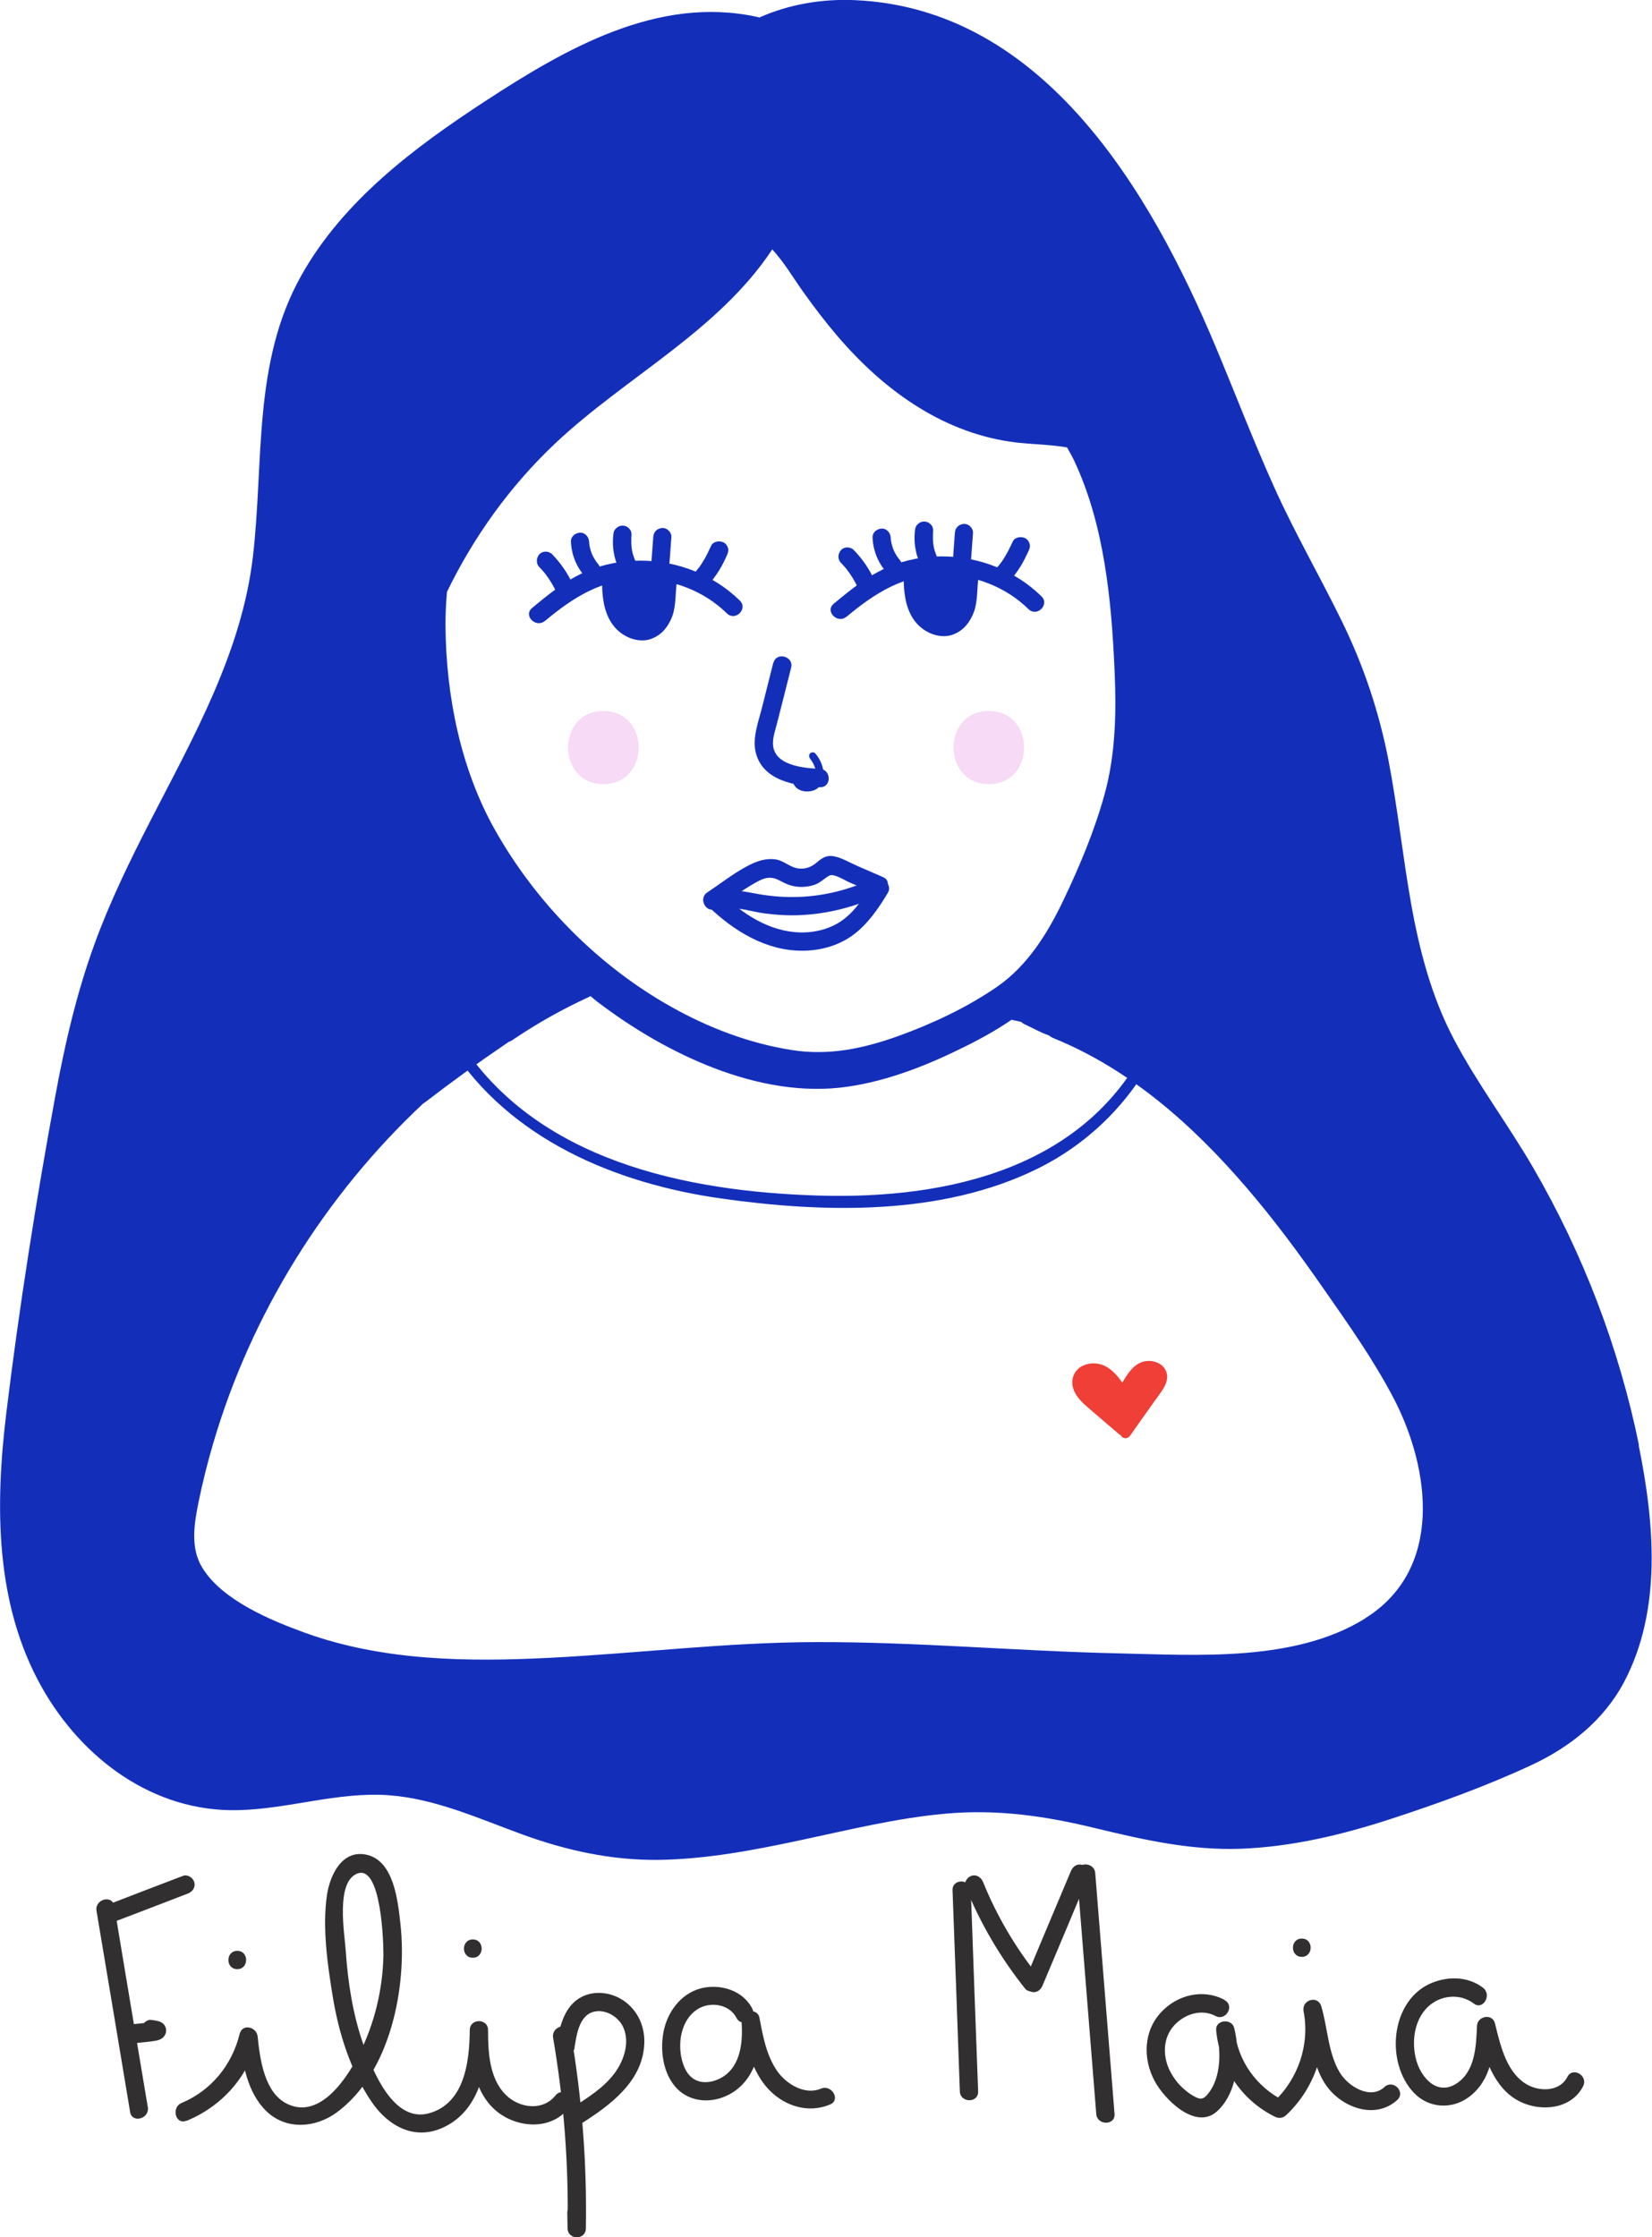 <?xml version="1.0" encoding="UTF-8"?>
<svg id="Layer_2" data-name="Layer 2" xmlns="http://www.w3.org/2000/svg" viewBox="0 0 112.99 152.96">
  <defs>
    <style>
      .cls-1 {
        fill: #f7daf6;
      }

      .cls-2 {
        fill: #ef3f36;
      }

      .cls-3 {
        fill: #312f2f;
      }

      .cls-4 {
        fill: #132fba;
      }
    </style>
  </defs>
  <g id="_4" data-name="4">
    <g>
      <g>
        <path class="cls-2" d="M77.11,94.7c.27-.47.57-.96,1.05-1.18s1.21,0,1.29.52c.05.33-.15.64-.34.91-.71,1-1.42,2.01-2.12,3.01"/>
        <path class="cls-2" d="M76.65,95.01c-.35-.51-.73-1.05-1.3-1.31s-1.37-.09-1.59.5c-.23.64.34,1.27.86,1.72.72.62,1.45,1.24,2.17,1.86"/>
        <g>
          <path class="cls-2" d="M74.27,94.33c-.07.33-.03.68.11.98.06-.3.11-.6.17-.9-.13.24-.06.56.15.72,0-.25,0-.5,0-.76.11.47.22.94.33,1.42l.04-1.4.51,1.33-.23-1.44c.02.61.18,1.21.48,1.74v-.99c-.1.63.02,1.28.31,1.84.11-.53.08-1.08-.09-1.59-.06.47.05.96.3,1.37,0-.39.02-.77.03-1.16.04.42.15.84.33,1.22,0-.48.08-.96.23-1.41.02.47-.03.94-.16,1.4.16-.6.42-1.17.77-1.69-.25.45-.42.95-.5,1.47.48-.61.92-1.26,1.3-1.93l-.88,1.63c.4-.69.79-1.4,1.15-2.12-.24-.3-.83-.1-.85.28.07-.3.58-.22.68.06s-.05.6-.21.86c-.39.66-.84,1.29-1.32,1.88-.45.08-.89-.4-.78-.84s.74-.64,1.09-.36.28.94-.13,1.14"/>
          <path class="cls-2" d="M73.91,94.23c-.08.45-.03.85.15,1.27.12.29.63.21.69-.09s.11-.6.17-.9c.03-.18-.04-.37-.22-.44-.16-.06-.39-.02-.47.15-.19.4-.13.87.21,1.18.24.21.64.07.64-.27v-.76c-.25.03-.49.07-.74.1l.33,1.42c.1.42.72.31.74-.1l.04-1.4-.74.1.51,1.33c.17.45.8.28.72-.2l-.23-1.44c-.07-.42-.75-.32-.74.1.03.68.21,1.33.53,1.93.18.33.7.18.7-.19v-.99c-.01-.2-.18-.38-.39-.38-.22,0-.35.17-.38.38-.09.7.05,1.4.37,2.03.14.28.62.22.69-.09.12-.6.1-1.21-.09-1.79-.13-.42-.69-.31-.74.1-.06.54.07,1.09.35,1.56.19.33.69.18.7-.19,0-.39.02-.77.03-1.16h-.75c.05.5.17.96.38,1.41.16.35.7.16.7-.19,0-.45.08-.88.22-1.31l-.74-.1c.02.44-.03.87-.14,1.3-.13.47.6.66.72.2.16-.57.4-1.1.73-1.6l-.65-.38c-.27.49-.45,1.01-.54,1.56-.03.17.02.33.17.42.13.08.35.07.45-.06.5-.64.96-1.3,1.36-2.01l-.65-.38-.88,1.63c-.23.42.4.8.65.38.4-.69.78-1.4,1.15-2.12.08-.16.06-.33-.06-.45-.51-.55-1.42-.15-1.49.55-.04.44.61.49.74.1-.01.04-.07.06-.08.08,0,.02.02.01,0,0,.03.03.05-.01.05.05,0,.27-.2.53-.33.74-.34.54-.71,1.07-1.12,1.57l.27-.11c-.4.05-.59-.5-.15-.57.34-.06.42.41.15.57-.42.23-.04.88.38.65.64-.35.73-1.35.13-1.78s-1.51-.07-1.65.64c-.07.38.09.78.39,1.02.16.13.33.21.53.24.1.01.22.02.32-.01.15-.04.23-.17.31-.28.28-.36.55-.72.81-1.1s.54-.76.66-1.18c.14-.45,0-.94-.47-1.11-.38-.15-.81,0-.94.41l.74.1s.03-.02.08-.04c.07-.02.08-.02.12.03l-.06-.45c-.36.72-.74,1.42-1.15,2.12l.65.38.88-1.63c.23-.42-.41-.8-.65-.38-.37.64-.78,1.27-1.24,1.85l.63.36c.08-.49.23-.95.46-1.38s-.38-.78-.65-.38c-.36.55-.63,1.15-.8,1.78l.72.2c.13-.49.19-.99.17-1.5-.02-.43-.6-.5-.74-.1-.16.49-.24,1-.24,1.51l.7-.19c-.15-.32-.25-.67-.28-1.03-.05-.47-.74-.49-.75,0,0,.39-.02.77-.03,1.16l.7-.19c-.21-.37-.29-.76-.24-1.18l-.74.1c.15.45.18.93.09,1.4l.69-.09c-.26-.52-.34-1.08-.27-1.65h-.75v.99c.24-.06.48-.13.71-.19-.26-.48-.4-1-.42-1.55l-.74.1.23,1.44.72-.2-.51-1.33c-.15-.38-.72-.35-.74.1l-.04,1.4.74-.1-.33-1.42c-.1-.42-.74-.32-.74.1v.76c.21-.09.43-.18.64-.27-.07-.07-.14-.17-.09-.27l-.69-.29c-.06.3-.11.6-.17.9l.69-.09c-.09-.21-.12-.47-.08-.69.03-.2-.05-.4-.26-.46-.18-.05-.43.06-.46.26h0Z"/>
        </g>
        <g>
          <path class="cls-2" d="M75.98,94.8c-.26-.38-.68-.65-1.13-.72-.09-.01-.18-.02-.26.03-.15.1-.1.34-.02.5.19.37.46.69.72,1.01.35.42.7.85,1.05,1.27-.51-.85-1.07-1.75-1.99-2.12.28.36.6.7.95,1-.35-.34-.59-.79-.67-1.26.53.25.91.72,1.22,1.21s.56,1.02.93,1.47c.09-.22.2-.42.33-.61.29-.41.67-.75.99-1.13.42-.5.74-1.07,1.06-1.64-.64.21-1.19.65-1.63,1.16s-.79,1.09-1.14,1.67c-.09-.45-.38-.85-.78-1.07.48-.08,1,.12,1.31.5"/>
          <path class="cls-2" d="M79.78,93.81c-.21-.61-.93-.86-1.52-.73-.71.16-1.14.84-1.48,1.42,0,.01,0,.02-.01.04-.3-.42-.63-.83-1.09-1.09-.49-.28-1.09-.32-1.61-.08-.56.26-.84.87-.69,1.47.16.65.71,1.12,1.19,1.53.65.56,1.31,1.12,1.96,1.68.04.03.08.06.12.07.03.06.08.12.14.16.19.11.4.03.51-.13.52-.74,1.04-1.48,1.57-2.22.24-.34.5-.67.72-1.03.19-.32.31-.71.19-1.08Z"/>
        </g>
        <path class="cls-4" d="M30.8,71.55c4.06,6.35,11.31,9.37,18.52,10.39,7.05,1,15.09,1.19,21.63-2.03,3.67-1.81,6.59-4.78,8.34-8.48.21-.43-.44-.82-.65-.38-4.16,8.8-13.75,10.96-22.67,10.69-9.05-.27-19.3-2.38-24.53-10.57-.26-.41-.91-.03-.65.38h0Z"/>
        <path class="cls-4" d="M48.41,61.94c1.76,1.7,3.99,3.09,6.52,3.06,1.21-.01,2.43-.35,3.41-1.07s1.74-1.8,2.38-2.88c.41-.7-.67-1.33-1.08-.63-.52.89-1.09,1.78-1.92,2.42s-1.91.93-2.97.91c-2.12-.04-3.97-1.27-5.45-2.7-.58-.56-1.46.32-.88.88h0Z"/>
        <path class="cls-4" d="M49.02,62.09c.91-.6,1.8-1.28,2.76-1.8.56-.31.97-.39,1.54-.09.39.21.74.37,1.18.42.41.05.83,0,1.22-.13s.66-.45,1.02-.63c.3-.15,1.04.33,1.36.47.56.24,1.11.48,1.67.72.73.32,1.37-.76.63-1.08-.59-.26-1.18-.51-1.77-.77-.51-.22-1.06-.56-1.61-.66-.49-.09-.81.13-1.16.43-.38.33-.84.49-1.35.39s-.88-.49-1.39-.59-1.05.01-1.54.22c-1.13.49-2.17,1.34-3.2,2.02-.67.44-.04,1.52.63,1.08h0Z"/>
        <path class="cls-4" d="M49.46,62.14c.93-.18,1.92.19,2.84.31.85.11,1.71.16,2.57.11,1.79-.1,3.51-.54,5.14-1.27.73-.33.1-1.41-.63-1.08-1.59.72-3.32,1.1-5.06,1.12-.87.01-1.74-.07-2.6-.23s-1.7-.33-2.59-.16c-.79.15-.46,1.36.33,1.21h0Z"/>
        <path class="cls-3" d="M6.6,130.64c.77,4.59,1.54,9.17,2.3,13.76.13.79,1.34.46,1.21-.33-.77-4.59-1.54-9.17-2.3-13.76-.13-.79-1.34-.46-1.21.33h0Z"/>
        <path class="cls-3" d="M7.74,131.42c1.7-.65,3.41-1.3,5.11-1.96.32-.12.53-.42.44-.77-.08-.3-.45-.56-.77-.44-1.7.65-3.41,1.3-5.11,1.96-.32.12-.53.42-.44.77.08.3.45.56.77.44h0Z"/>
        <path class="cls-3" d="M8.93,139.72h0c-.06,0-.11.01-.17.02.41-.05.83-.08,1.24-.13.24-.03.48-.05.72-.1.1-.02.21-.06.3-.11.26-.15.4-.45.32-.74-.13-.47-.62-.51-1.02-.56-.15-.02-.34.08-.44.18-.11.11-.19.29-.18.44s.06.33.18.44l.13.1c.1.06.2.08.32.09.02,0,.05,0,.07,0l-.17-.02c.1.01.21.02.31.06l-.15-.06s.02,0,.03.01l-.13-.1s0,0,0,0l-.1-.13s0,0,0,0l-.06-.15s0,0,0,0l-.02-.17s0,0,0,0l.02-.17s0,0,0,0l.06-.15s0,0,0,0l.1-.13s0,0,0,0l.13-.1s-.02.01-.03.02l.15-.06c-.14.06-.31.07-.46.09l.17-.02c-.55.07-1.1.11-1.65.18-.14.02-.3.17-.37.29-.08.13-.11.33-.06.48s.14.3.29.37l.15.06c.11.03.22.03.33,0h0Z"/>
        <path class="cls-3" d="M12.77,145c2.44-1.02,4.21-3.01,4.85-5.59l-1.23-.17c.18,1.77.49,3.8,1.83,5.1s3.36,1.16,4.82.08c3.67-2.7,4.82-8.59,4.35-12.86-.17-1.53-.43-4.37-2.35-4.76-1.67-.34-2.48,1.43-2.68,2.78-.32,2.22.04,4.74.4,6.93.41,2.5,1.2,5.02,2.62,7.14,1.28,1.9,3.3,2.85,5.41,1.55s2.56-4.04,2.59-6.41h-1.25c0,2.06.29,4.56,2.17,5.8,1.42.93,3.47.96,4.58-.45.5-.62-.38-1.51-.88-.88-.87,1.09-2.47.89-3.4-.03-1.14-1.12-1.22-2.94-1.22-4.44,0-.8-1.24-.81-1.25,0-.02,2.12-.33,5-2.77,5.69s-3.86-2.86-4.49-4.65c-.73-2.06-1.07-4.24-1.22-6.42-.08-1.21-.7-4.67.75-5.3,1.68-.73,1.85,4.76,1.82,5.74-.07,2.24-.61,4.49-1.61,6.5-.82,1.66-2.69,4.58-4.95,3.5-1.59-.76-1.88-3.08-2.04-4.62-.07-.66-1.05-.9-1.23-.17-.52,2.12-1.94,3.87-3.97,4.72-.73.31-.41,1.52.33,1.21h0Z"/>
        <path class="cls-3" d="M32.34,133.85c.8,0,.81-1.25,0-1.25s-.81,1.25,0,1.25h0Z"/>
        <path class="cls-3" d="M16.23,134.63c.8,0,.81-1.25,0-1.25s-.81,1.25,0,1.25h0Z"/>
        <path class="cls-3" d="M37.83,139.32c.74,4.31,1.07,8.67.99,13.04h1.25c0-.35-.02-.71-.02-1.06-.02-.8-1.27-.81-1.25,0,0,.35.02.71.02,1.06.02.8,1.24.81,1.25,0,.08-4.48-.27-8.96-1.03-13.37-.14-.79-1.34-.46-1.21.33h0Z"/>
        <path class="cls-3" d="M39.29,140.02c.14-.85.3-2.2,1.3-2.47.8-.22,1.72.33,2.04,1.06.46,1.02.05,2.25-.57,3.1-.75,1.03-1.89,1.73-2.95,2.41-.68.43-.05,1.51.63,1.08,2.03-1.29,4.29-2.94,4.33-5.6.01-1.14-.49-2.19-1.44-2.83-.83-.56-1.95-.7-2.85-.24-1.16.59-1.5,1.98-1.69,3.16-.05.33.09.67.44.77.3.08.72-.1.77-.44h0Z"/>
        <path class="cls-3" d="M51.46,137.34c-.61-1.19-2.01-1.67-3.28-1.45-1.42.25-2.42,1.46-2.75,2.81s-.12,3.17.96,4.18,2.72.89,3.86.09c1.54-1.09,1.88-3.09,1.72-4.86l-1.23.17c.31,1.62.68,3.37,1.86,4.6,1.09,1.13,2.71,1.63,4.18,1,.74-.31.1-1.39-.63-1.08-1.08.46-2.34-.29-2.97-1.17-.76-1.07-1-2.42-1.24-3.69-.13-.68-1.29-.54-1.23.17.12,1.35,0,3.1-1.28,3.89-.47.29-1.07.45-1.62.3-.67-.19-1.01-.82-1.17-1.46-.3-1.18-.05-2.72,1.02-3.44.86-.58,2.21-.41,2.71.56.37.72,1.45.08,1.08-.63h0Z"/>
        <path class="cls-3" d="M65.15,129.24c.17,4.58.34,9.17.5,13.75.03.8,1.28.81,1.25,0-.17-4.58-.34-9.17-.5-13.75-.03-.8-1.28-.81-1.25,0h0Z"/>
        <path class="cls-3" d="M66.04,129.01c1.02,2.51,2.39,4.84,4.08,6.96.21.26.66.22.88,0,.26-.26.21-.62,0-.88-1.55-1.94-2.83-4.11-3.76-6.41-.13-.31-.42-.53-.77-.44-.3.08-.56.45-.44.77h0Z"/>
        <path class="cls-3" d="M73.24,127.94c-1.05,2.49-2.1,4.98-3.14,7.47-.13.31.14.69.44.77.36.1.64-.12.77-.44,1.05-2.49,2.1-4.98,3.14-7.47.13-.31-.14-.69-.44-.77-.36-.1-.64.12-.77.44h0Z"/>
        <path class="cls-3" d="M73.66,128.07l1.32,16.46c.06.8,1.31.8,1.25,0l-1.32-16.46c-.06-.8-1.31-.8-1.25,0h0Z"/>
        <path class="cls-3" d="M83.75,136.73c-1.44-.77-3.19-.36-4.3.81-1.25,1.3-1.3,3.23-.46,4.77.67,1.23,2.78,3.35,4.24,2.05s1.64-3.94,1.18-5.72c-.17-.66-1.3-.55-1.23.17.24,2.53,1.72,4.78,4.02,5.91.26.13.54.1.76-.1,2.04-1.91,2.92-4.72,2.4-7.45l-1.21.33c.57,1.91.55,4.31,2.14,5.74,1.19,1.08,3.01,1.49,4.28.33.59-.55-.29-1.43-.88-.88-.98.9-2.5-.06-3.06-1-.8-1.34-.82-3.05-1.26-4.52-.23-.78-1.35-.45-1.21.33.44,2.3-.37,4.65-2.08,6.24l.76-.1c-1.88-.93-3.19-2.73-3.4-4.83l-1.23.17c.32,1.26.3,3.06-.56,4.14-.25.31-.43.47-.83.28-.3-.14-.58-.34-.83-.56-.43-.37-.78-.84-1.02-1.35-.46-1.01-.42-2.21.37-3.05.71-.75,1.85-1.11,2.79-.61.71.38,1.34-.7.63-1.08h0Z"/>
        <path class="cls-3" d="M89.04,133.79c.8,0,.81-1.25,0-1.25s-.81,1.25,0,1.25h0Z"/>
        <path class="cls-3" d="M101.43,135.9c-1.07-.82-2.54-.8-3.72-.23-1.32.64-2.05,2.02-2.21,3.43s.22,2.95,1.21,3.99,2.57,1.16,3.75.29c1.55-1.15,1.74-3.09,1.81-4.87l-1.23.17c.45,1.84,1.07,4.1,2.93,5.01,1.45.71,3.51.52,4.31-1.06.36-.72-.72-1.35-1.08-.63-.55,1.08-2.07,1.02-2.95.4-1.27-.88-1.65-2.65-2-4.06-.17-.7-1.2-.52-1.23.17-.06,1.37-.11,3.1-1.4,3.94s-2.39-.34-2.74-1.55-.19-2.75.77-3.68c.85-.82,2.2-.96,3.15-.24.64.49,1.26-.6.63-1.08h0Z"/>
        <path class="cls-1" d="M41.27,53.61c3.22,0,3.22-5,0-5s-3.22,5,0,5h0Z"/>
        <path class="cls-1" d="M67.63,53.61c3.22,0,3.22-5,0-5s-3.22,5,0,5h0Z"/>
        <path class="cls-4" d="M55.4,51.87c.2.24.33.52.4.82.05.23.04.5-.09.7-.12.19-.42.26-.66.21-.11-.02-.23-.08-.29-.17-.04-.05-.06-.11-.07-.17,0-.02,0-.08.01-.1.05-.12.04-.27-.09-.34-.11-.06-.29-.03-.34.09-.14.32-.07.71.2.95s.64.29.99.23.63-.27.76-.59c.13-.29.13-.62.07-.93-.08-.39-.27-.76-.53-1.06-.09-.1-.26-.09-.35,0-.1.1-.09.25,0,.35h0Z"/>
        <path class="cls-4" d="M37.28,42.45c1.94-1.62,3.91-2.87,6.51-2.87,2.2,0,4.36.82,5.93,2.36.58.56,1.46-.32.88-.88-1.81-1.77-4.29-2.73-6.82-2.73-1.23,0-2.46.23-3.59.7-1.43.59-2.62,1.56-3.8,2.54-.62.52.27,1.4.88.88h0Z"/>
        <path class="cls-4" d="M45.85,38.98c-.3-.07-.71.09-.77.44,0,0,0,.02,0,.02-.09-.01-.19,0-.28.01-.13-.03-.26-.03-.39.02-.03,0-.05.01-.08.01-.18-.12-.43-.12-.63-.03-.02-.01-.03-.03-.05-.04-.18-.11-.4-.11-.59-.02-.15-.07-.32-.12-.5-.13-.11,0-.21.03-.29.08-.12-.14-.28-.24-.47-.23-.34.02-.62.27-.62.62-.01,1.38.22,2.91,1.5,3.69.55.34,1.29.49,1.91.24.69-.27,1.12-.83,1.38-1.5.29-.76.21-1.69.33-2.42.05-.32-.08-.69-.44-.77Z"/>
        <path class="cls-4" d="M36.89,38.77c.17.18.34.37.49.57l-.1-.13c.31.41.58.84.79,1.31.06.13.24.25.37.29.15.04.35.02.48-.06s.25-.21.29-.37c.04-.17.01-.32-.06-.48-.34-.74-.82-1.42-1.38-2-.23-.24-.66-.25-.88,0s-.24.63,0,.88h0Z"/>
        <path class="cls-4" d="M39.05,37.02c.03.89.37,1.73.96,2.4.22.25.67.24.88,0,.24-.26.23-.62,0-.88-.05-.06-.1-.12-.14-.18l.1.13c-.16-.21-.29-.43-.39-.67l.06.15c-.1-.25-.18-.51-.22-.78l.02.17c-.01-.11-.02-.22-.03-.32-.01-.33-.28-.64-.62-.62s-.64.27-.62.62h0Z"/>
        <path class="cls-4" d="M41.97,36.4c-.07.5-.07.98.03,1.48.08.44.25.87.47,1.27.16.28.57.41.86.22s.4-.55.22-.86c-.05-.08-.09-.16-.13-.24-.01-.02-.02-.05-.03-.07-.03-.06-.02-.05.02.04,0-.03-.03-.08-.04-.11-.07-.18-.12-.36-.15-.55,0-.04-.02-.09-.02-.14-.02-.13.02.15,0,0,0-.09-.02-.18-.02-.27s0-.18,0-.27c0-.05,0-.09,0-.14,0-.04.03-.23,0-.03.02-.17.03-.32-.06-.48-.08-.13-.22-.25-.37-.29-.16-.04-.34-.03-.48.06-.13.08-.27.22-.29.37h0Z"/>
        <path class="cls-4" d="M44.68,36.72l-.19,2.56c-.02.33.3.64.62.62.36-.02.6-.27.62-.62l.19-2.56c.02-.33-.3-.64-.62-.62-.36.02-.6.27-.62.62h0Z"/>
        <path class="cls-4" d="M48.34,40.12c.3-.34.58-.7.82-1.08.22-.35.4-.72.57-1.1.07-.16.11-.31.06-.48-.04-.14-.15-.3-.29-.37-.27-.14-.71-.09-.86.22-.17.37-.34.73-.55,1.07-.1.16-.2.32-.32.47-.01.02-.03.03-.04.05.11-.15.06-.07.03-.04-.03.04-.06.08-.09.11-.07.09-.15.18-.23.26-.22.24-.26.65,0,.88.24.22.65.26.88,0h0Z"/>
        <path class="cls-4" d="M57.91,42.16c1.94-1.62,3.91-2.87,6.51-2.87,2.2,0,4.36.82,5.93,2.36.58.56,1.46-.32.88-.88-1.81-1.77-4.29-2.73-6.82-2.73-1.23,0-2.46.23-3.59.7-1.43.59-2.62,1.56-3.8,2.54-.62.52.27,1.4.88.88h0Z"/>
        <path class="cls-4" d="M66.48,38.69c-.3-.07-.71.09-.77.44,0,0,0,.02,0,.02-.09-.01-.19,0-.28.01-.13-.03-.26-.03-.39.02-.03,0-.05.01-.08.01-.18-.12-.43-.12-.63-.03-.02-.01-.03-.03-.05-.04-.18-.11-.4-.11-.59-.02-.15-.07-.32-.12-.5-.13-.11,0-.21.03-.29.08-.12-.14-.28-.24-.47-.23-.34.02-.62.27-.62.62-.01,1.38.22,2.91,1.5,3.69.55.34,1.29.49,1.91.24.69-.27,1.12-.83,1.38-1.5.29-.76.21-1.69.33-2.42.05-.32-.08-.69-.44-.77Z"/>
        <path class="cls-4" d="M57.52,38.48c.17.18.34.37.49.57l-.1-.13c.31.41.58.84.79,1.31.06.13.24.25.37.29.15.04.35.02.48-.06s.25-.21.29-.37c.04-.17.01-.32-.06-.48-.34-.74-.82-1.42-1.38-2-.23-.24-.66-.25-.88,0s-.24.63,0,.88h0Z"/>
        <path class="cls-4" d="M59.68,36.74c.03.89.37,1.73.96,2.4.22.25.67.24.88,0,.24-.26.23-.62,0-.88-.05-.06-.1-.12-.14-.18l.1.13c-.16-.21-.29-.43-.39-.67l.06.15c-.1-.25-.18-.51-.22-.78l.02.17c-.01-.11-.02-.22-.03-.32-.01-.33-.28-.64-.62-.62s-.64.27-.62.62h0Z"/>
        <path class="cls-4" d="M62.6,36.12c-.07.5-.07.98.03,1.48.08.44.25.87.47,1.27.16.28.57.41.86.22s.4-.55.22-.86c-.05-.08-.09-.16-.13-.24-.01-.02-.02-.05-.03-.07-.03-.06-.02-.05.02.04,0-.03-.03-.08-.04-.11-.07-.18-.12-.36-.15-.55,0-.04-.02-.09-.02-.14-.02-.13.02.15,0,0,0-.09-.02-.18-.02-.27s0-.18,0-.27c0-.05,0-.09,0-.14,0-.04.03-.23,0-.03.02-.17.03-.32-.06-.48-.08-.13-.22-.25-.37-.29-.16-.04-.34-.03-.48.06-.13.08-.27.22-.29.37h0Z"/>
        <path class="cls-4" d="M65.31,36.44l-.19,2.56c-.02.33.3.64.62.62.36-.02.6-.27.62-.62l.19-2.56c.02-.33-.3-.64-.62-.62-.36.02-.6.27-.62.62h0Z"/>
        <path class="cls-4" d="M68.95,39.85c.3-.34.59-.71.83-1.09.22-.35.4-.73.58-1.11.07-.16.11-.31.06-.48-.04-.14-.15-.3-.29-.37-.27-.14-.71-.09-.86.22-.17.37-.35.74-.56,1.08-.1.16-.2.32-.32.47-.02.02-.03.04-.05.06-.04.06.1-.13.03-.04-.03.04-.06.08-.1.12-.07.09-.14.17-.22.25-.22.24-.26.65,0,.88.24.22.65.26.88,0h0Z"/>
        <path class="cls-4" d="M52.89,45.31l-.78,3.1c-.24.95-.65,2.01-.43,2.99.44,1.98,2.72,2.34,4.4,2.42.8.04.8-1.21,0-1.25-1.15-.06-3.3-.23-3.21-1.86.02-.39.15-.78.25-1.16l.32-1.25.67-2.65c.2-.78-1.01-1.11-1.21-.33h0Z"/>
      </g>
      <path class="cls-4" d="M112.1,98.81c-1.36-6.66-3.83-13.11-7.24-18.98-1.73-2.98-3.82-5.74-5.43-8.8-1.51-2.87-2.33-5.99-2.9-9.16-.59-3.28-.93-6.6-1.56-9.87-.64-3.3-1.68-6.42-3.15-9.44-1.52-3.12-3.26-6.11-4.68-9.27-1.42-3.16-2.66-6.4-4-9.6C78.72,13.16,71.39.58,58.48.01c-2.25-.1-4.51.28-6.55,1.19-.04-.01-.08-.03-.13-.04-6.79-1.49-13.1,2.16-18.59,5.74-4.84,3.16-9.73,6.81-12.61,11.95-3.33,5.94-2.54,12.68-3.3,19.19-.76,6.54-4.06,12.33-7.02,18.09-1.4,2.73-2.75,5.49-3.8,8.37-1.24,3.39-2.05,6.91-2.7,10.45-1.32,7.17-2.47,14.44-3.35,21.67-.77,6.32-.78,13.06,2.44,18.76,2.76,4.88,7.63,8.51,13.39,8.38,3.46-.07,6.84-1.27,10.32-1.02,3.2.23,6.2,1.61,9.17,2.69,3.01,1.09,6.05,1.76,9.26,1.73,3.27-.04,6.52-.66,9.71-1.34,3.3-.7,6.59-1.52,9.95-1.82,3.54-.32,6.85.16,10.28,1,3.27.79,6.52,1.52,9.9,1.4,3.5-.13,6.93-.95,10.25-2.03,3.25-1.06,6.52-2.24,9.62-3.68,2.67-1.24,4.98-3.08,6.37-5.71,2.6-4.94,2.06-10.88.99-16.16ZM30.56,40.49c1.84-3.8,4.34-7.28,7.44-10.2,4.82-4.53,11.13-7.66,14.82-13.24.82.89,1.44,1.96,2.14,2.94.73,1.02,1.49,2.02,2.31,2.98,1.63,1.9,3.49,3.62,5.64,4.93,2,1.23,4.23,2.07,6.57,2.35,1.12.13,2.34.14,3.5.34.17.3.34.59.49.91,2.06,4.38,2.55,9.53,2.76,14.3.13,2.83.08,5.75-.68,8.5-.67,2.44-1.7,4.91-2.79,7.19-1.08,2.28-2.46,4.52-4.57,5.98-2.05,1.41-4.41,2.52-6.74,3.36-2.42.87-4.81,1.37-7.37.95-2.86-.46-5.61-1.51-8.13-2.92-5.01-2.8-9.27-7.11-12.09-12.11-2.36-4.18-3.36-9.21-3.39-13.99,0-.76.03-1.51.1-2.27ZM93.36,110.66c-4.8,2.98-11.47,2.5-16.86,2.38-6.9-.15-13.79-.79-20.69-.77-6.06.01-12.08.76-18.13,1.07-5.64.29-11.46.23-16.83-1.71-2.34-.85-5.65-2.22-7.01-4.44-.82-1.33-.57-2.94-.28-4.39.28-1.39.62-2.76,1.02-4.11,2.6-8.87,7.64-16.95,14.37-23.25.03-.02.07-.03.1-.06,1.78-1.37,3.6-2.69,5.46-3.95.09-.06.18-.12.27-.19.09-.03.17-.07.25-.12,1.67-1.13,3.42-2.12,5.26-2.96.03-.02.06-.04.09-.06.16.13.32.27.49.4,4.63,3.53,11.1,6.67,17.08,5.8,2.86-.41,5.61-1.52,8.18-2.81,1.07-.53,2.09-1.11,3.06-1.77.09.03.18.05.27.06.13.02.26.06.39.09.07.06.15.13.25.17.51.23,1.07.56,1.64.75.1.08.21.15.34.2,5.23,2.13,9.52,5.95,13.16,10.19,1.89,2.19,3.61,4.52,5.26,6.89,1.7,2.44,3.44,4.89,4.82,7.53,2.53,4.86,3.41,11.72-1.96,15.05Z"/>
    </g>
  </g>
</svg>